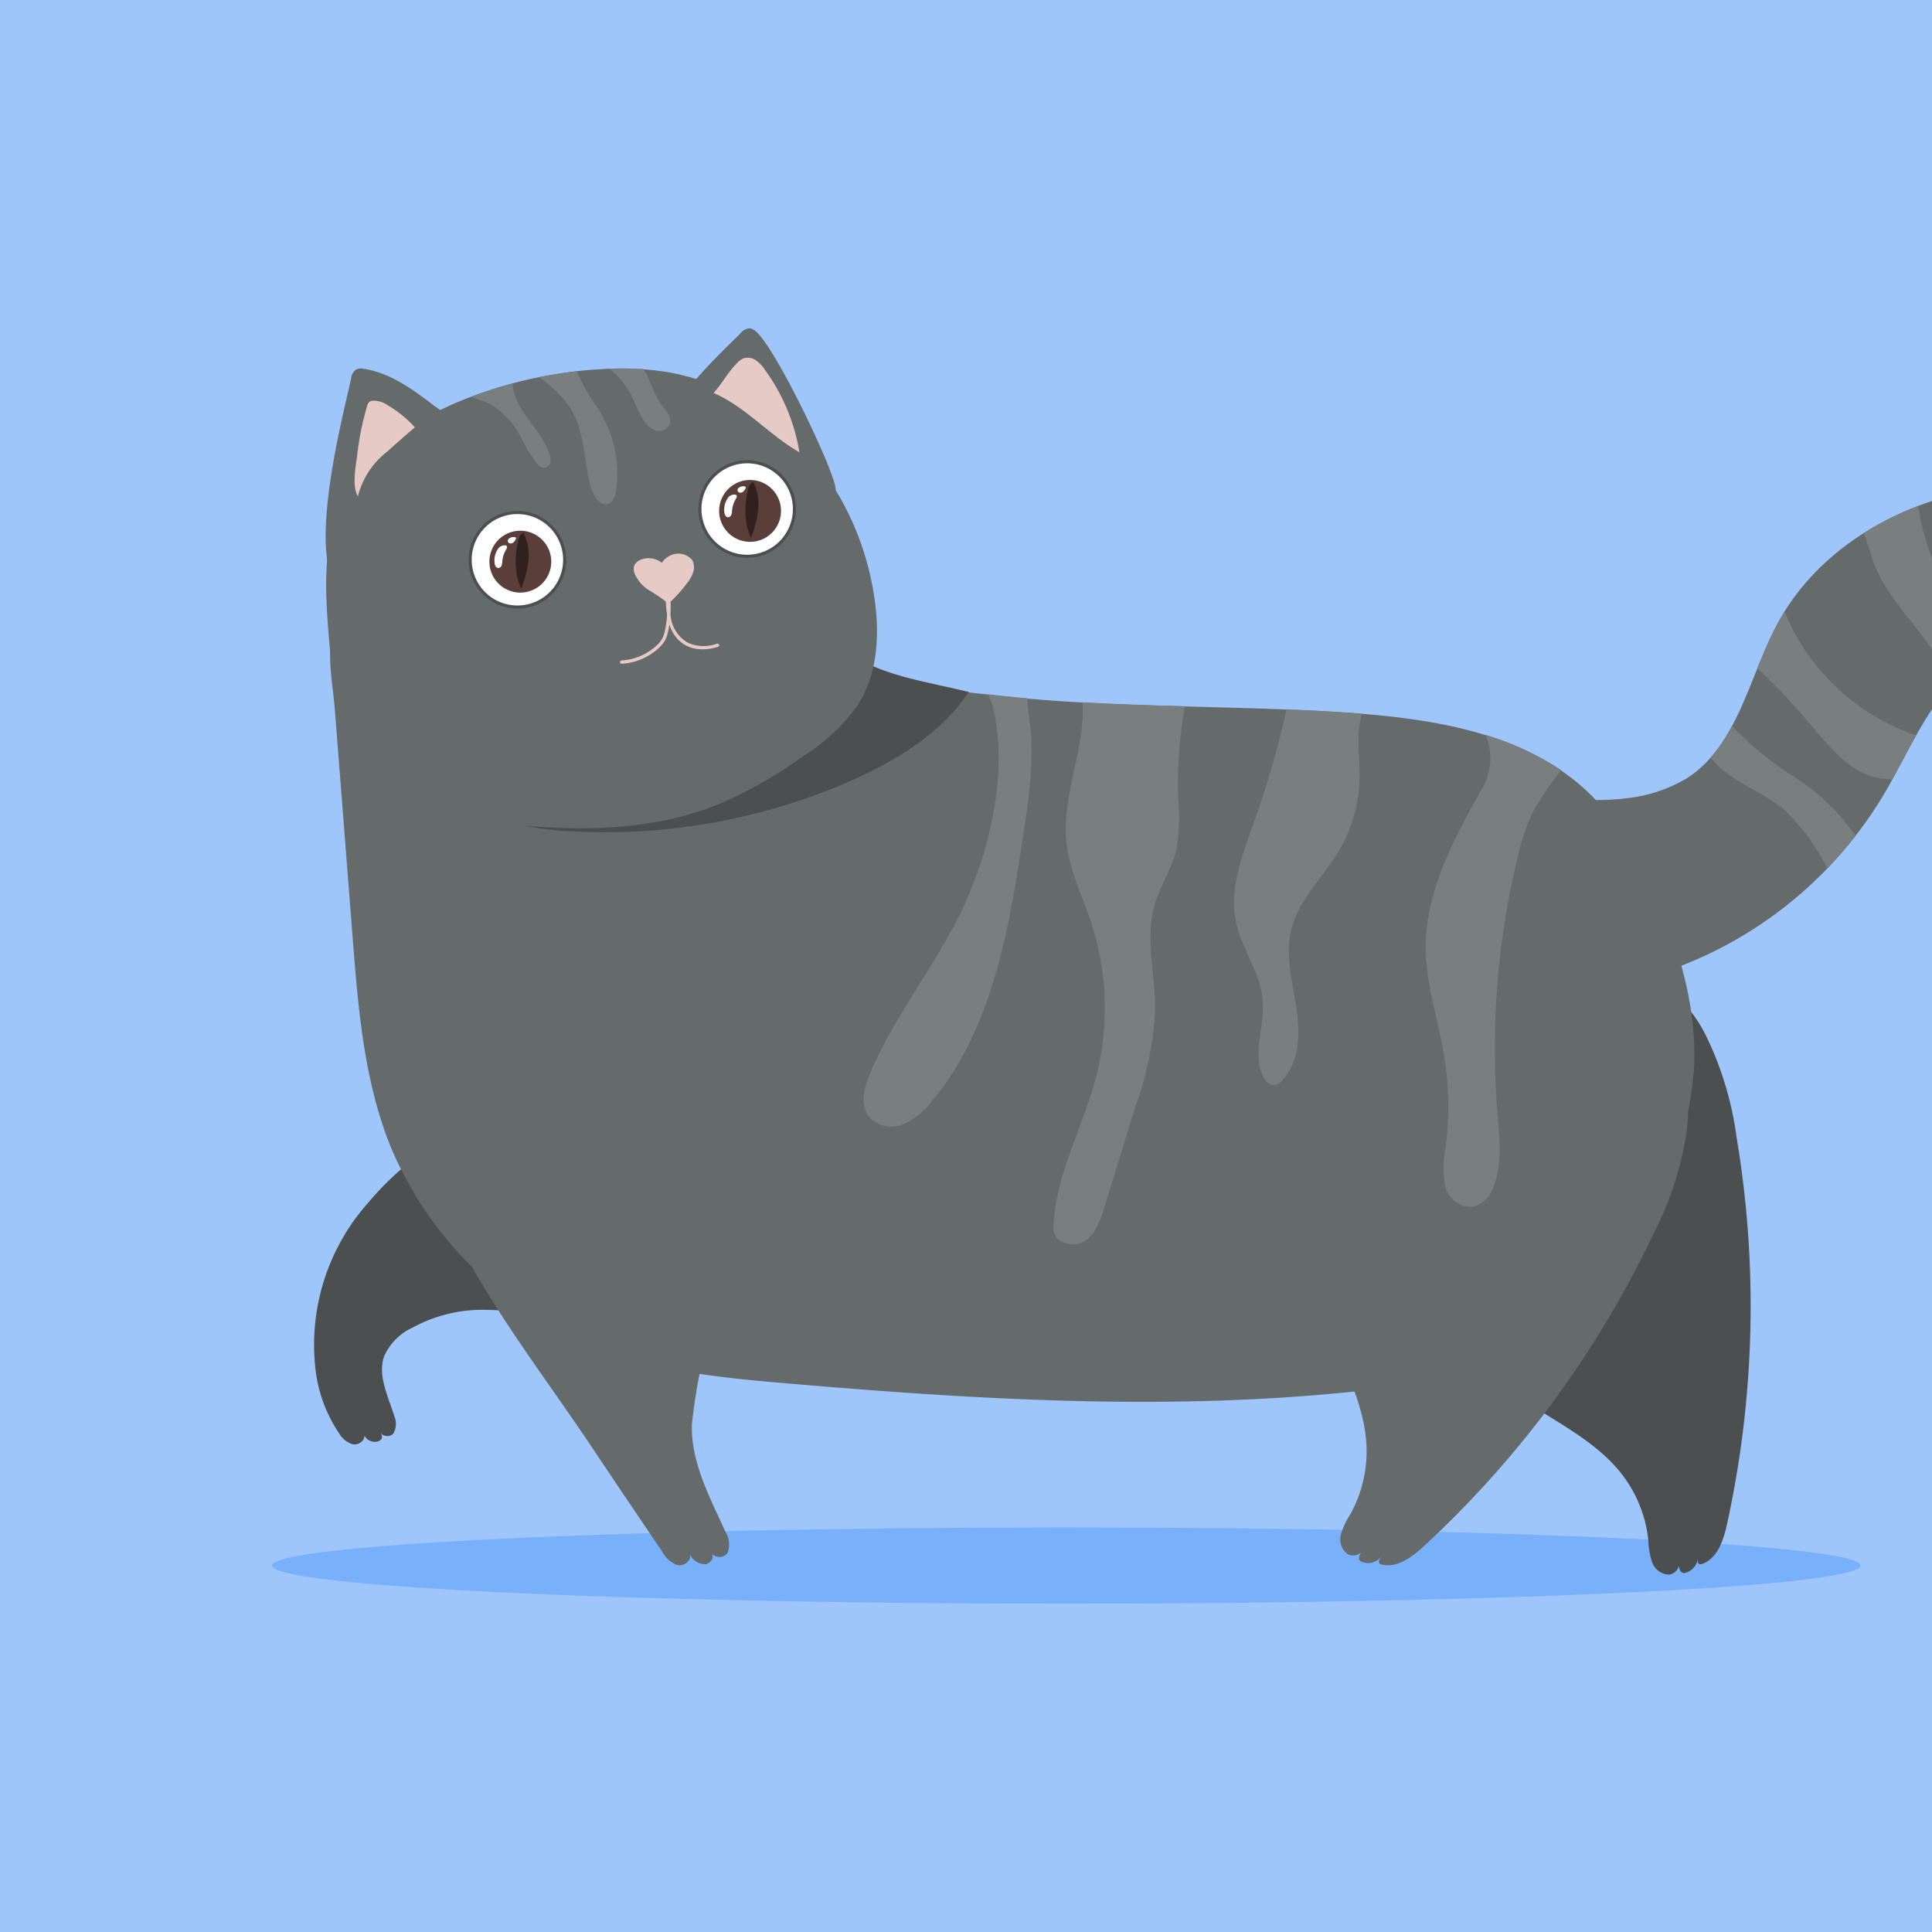 <svg xmlns="http://www.w3.org/2000/svg" xmlns:xlink="http://www.w3.org/1999/xlink" viewBox="0 0 200 200"><defs><style>.cls-1{fill:none;}.cls-2{fill:#9fc6fb;}.cls-3{clip-path:url(#clip-path);}.cls-4{fill:#79b0fa;}.cls-5{fill:#4b4f4f;}.cls-6{fill:#656a6b;}.cls-7{fill:#e9f1f4;}.cls-8{fill:#fff;}.cls-9{fill:#593e39;}.cls-10{fill:#30211f;}.cls-11{fill:#e5cac6;}.cls-12{fill:#797f7f;}</style><clipPath id="clip-path"><rect class="cls-1" width="200" height="200.119"/></clipPath></defs><g id="Fondos"><rect class="cls-2" y="-0.119" width="200" height="200.237"/></g><g id="Gatos"><g class="cls-3"><path class="cls-4" d="M192.6,162.065c0,2.181-36.812,3.948-82.222,3.948s-82.222-1.768-82.222-3.948,36.812-3.948,82.222-3.948S192.6,159.885,192.6,162.065Z"/><path class="cls-5" d="M143.741,118.747a23.762,23.762,0,0,0,3.177,15.081,34.207,34.207,0,0,0,10.849,11.157c3.577,2.375,7.609,4.317,10.209,7.734a13.461,13.461,0,0,1,2.662,6.747,7.79,7.79,0,0,0,.389,2.253,1.919,1.919,0,0,0,1.728,1.283c.764-.043,1.388-1.019.924-1.628.218.49-.038,1.38.652,1.468a1.747,1.747,0,0,0,1.411-2.057c.132.378-.228,1.253.397,1.134,1.63-.526,2.27-2.452,2.638-4.125a105.479,105.479,0,0,0,.998-40.031,34.261,34.261,0,0,0-3.167-10.539,14.71,14.71,0,0,0-7.987-7.253c-3.796-1.26-8.058-.398-11.56,1.536C151.102,104.796,144.74,111.809,143.741,118.747Z"/><path class="cls-5" d="M32.691,142.009a14.875,14.875,0,0,0,2.424,6.387,2.466,2.466,0,0,0,1.359,1.106c.584.129,1.308-.311,1.239-.905a1.224,1.224,0,0,0,1.395.622c.799-.289.245-.766.269-1.167-.079.621.962.825,1.349.333a1.996,1.996,0,0,0,.084-1.802c-.627-2.059-1.764-4.22-1.021-6.24a5.906,5.906,0,0,1,2.893-2.897,15.13,15.13,0,0,1,6.91-1.851c2.701-.059,5.513.593,8.04-.363,3.341-1.263,5.171-5.278,4.465-8.778a10.855,10.855,0,0,0-6.892-7.61c-2.805-1.075-7.813-1.786-10.555-.179a30.562,30.562,0,0,0-6.539,5.846A22.114,22.114,0,0,0,32.691,142.009Z"/><path class="cls-6" d="M36.509,97.102c.575,7.355,1.182,14.846,3.96,21.681a38.273,38.273,0,0,0,23.149,21.411c5.771,1.929,11.895,2.506,17.958,3.024,22.724,1.943,45.731,3.239,68.239-.45,5.144-.843,10.477-2.054,14.458-5.418,3.85-3.254,5.931-8.097,7.681-12.824a48.009,48.009,0,0,0,3.395-13.679c.406-6.835-1.748-13.596-4.751-19.749a32.33,32.33,0,0,0-5.616-8.509c-6.255-6.43-15.85-8.111-24.797-8.755-12.738-.918-25.573-.424-38.248-1.982a41.548,41.548,0,0,1-13.417-3.481c-3.783-1.867-7.04-4.658-10.757-6.654-9.186-4.933-20.226-4.583-30.6-3.541-4.436.445-11.379,2.082-12.706,7.162-.658,2.518.005,5.558.203,8.091q.439,5.607.877,11.215Q36.021,90.872,36.509,97.102Z"/><path class="cls-6" d="M141.022,107.977a23.761,23.761,0,0,0-6.023,14.186,34.205,34.205,0,0,0,2.514,15.358c1.575,3.994,3.771,7.894,3.947,12.184a13.461,13.461,0,0,1-1.677,7.056,7.792,7.792,0,0,0-.97,2.07,1.918,1.918,0,0,0,.683,2.041c.651.402,1.721-.041,1.69-.806-.102.526-.858,1.237-.305,1.577a1.747,1.747,0,0,0,2.334-.88c-.108.386-.769.833-.323,1.157,1.638.501,3.264-.712,4.523-1.874a105.481,105.481,0,0,0,23.723-32.26,34.259,34.259,0,0,0,3.433-10.456,14.711,14.711,0,0,0-2.4-10.518c-2.393-3.205-6.381-4.937-10.359-5.355C155.04,100.746,145.81,102.859,141.022,107.977Z"/><path class="cls-6" d="M68.552,160.621a2.966,2.966,0,0,0,1.538,1.386c.685.174,1.557-.455,1.313-1.118a1.772,1.772,0,0,0,1.719,1.033c.792-.397.696-.782.574-1.372-.038.76,1.278.838,1.639.168a2.532,2.532,0,0,0-.254-2.183c-1.612-3.554-3.561-7.167-3.459-11.068a58.21,58.21,0,0,1,1.011-6.279,17.604,17.604,0,0,0-15.139-19.837c-5.328-.703-12.553,2.617-9.19,8.786,3.687,6.763,8.574,13.113,12.856,19.515Q64.836,155.15,68.552,160.621Z"/><path class="cls-6" d="M168.283,82.644a15.444,15.444,0,0,0,6.291-2.049c5.396-3.426,6.483-10.679,9.567-16.277,4.008-7.274,11.822-11.942,19.973-13.532s16.622-.403,24.618,1.843c3.41.958,6.922,2.205,9.308,4.822s3.2,6.987.892,9.674c-2.518,2.932-7.088,2.522-10.895,1.86L218.297,67.29c-3.848-.669-7.931-1.318-11.561.125-5.892,2.341-8.386,9.088-11.572,14.569a42.28,42.28,0,0,1-23.997,18.997c-4.16,1.264-8.667,1.864-12.842.654s-7.926-4.525-8.711-8.801C147.294,80.211,161.557,83.538,168.283,82.644Z"/><path class="cls-5" d="M88.276,68.143A48.13,48.13,0,0,1,50.218,84.272a28.652,28.652,0,0,0,9.412,1.804,63.109,63.109,0,0,0,25.108-3.899C90.528,80.025,96.9,76.802,100.284,71.634c-4.48-1.101-8.32-1.567-11.85-3.663Z"/><path class="cls-6" d="M34.051,66.036c-.388-4.637-.67-9.489,1.172-13.762,2.311-5.362,7.597-8.872,13.032-11.006a45.231,45.231,0,0,1,13.988-3.053,30.664,30.664,0,0,1,7.099.343A25.158,25.158,0,0,1,83.43,46.556a29.62,29.62,0,0,1,6.987,14.71c.688,3.969.559,8.3-1.603,11.698a19.804,19.804,0,0,1-5.638,5.293,45.148,45.148,0,0,1-8.791,5.002c-6.712,2.716-14.199,2.843-21.399,2.083-5.618-.593-11.693-2.002-15.152-6.468C35.04,75.268,34.42,70.454,34.051,66.036Z"/><path class="cls-6" d="M36.34,39.215a1.338,1.338,0,0,1,.532-.971,1.241,1.241,0,0,1,.759-.063c2.767.396,5.121,2.149,7.342,3.845a9.899,9.899,0,0,1,3.007,3.09c2.824,5.462-6.217,17.259-11.14,16.832C30.569,61.403,35.533,43.025,36.34,39.215Z"/><path class="cls-6" d="M76.643,34.518a1.338,1.338,0,0,1,.973-.528,1.24,1.24,0,0,1,.672.357c2.112,1.83,8.348,14.912,8.211,16.355-.583,6.121-12.951,1.735-16.86-1.29C64.662,45.56,73.902,37.283,76.643,34.518Z"/><path class="cls-7" d="M57.73,55.324a4.894,4.894,0,0,1-8.999,3.553A4.893,4.893,0,1,0,57.73,55.324Z"/><path class="cls-8" d="M58.456,57.948a4.893,4.893,0,1,1-4.893-4.893A4.893,4.893,0,0,1,58.456,57.948Z"/><path class="cls-5" d="M53.563,63.002a5.053,5.053,0,1,1,5.053-5.053A5.059,5.059,0,0,1,53.563,63.002Zm0-9.786a4.732,4.732,0,1,0,4.732,4.732A4.738,4.738,0,0,0,53.563,53.216Z"/><path class="cls-9" d="M57.066,58.143a3.202,3.202,0,1,1-3.202-3.202A3.202,3.202,0,0,1,57.066,58.143Z"/><path class="cls-10" d="M53.932,60.995a11.12,11.12,0,0,0,.765-2.939,5.231,5.231,0,0,0-.525-2.957c.015.001-.313.322-.334.35a2.224,2.224,0,0,0-.242.767,8.08,8.08,0,0,0-.1,3.22,7.921,7.921,0,0,0,.186.82C53.718,60.384,53.973,60.888,53.932,60.995Z"/><path class="cls-8" d="M51.204,58.32a.851.851,0,0,0,.099.303.357.357,0,0,0,.254.178.386.386,0,0,0,.365-.256,1.547,1.547,0,0,0,.08-.469,2.805,2.805,0,0,1,.4-1.2c.375-.612-.543-.478-.787-.14A2.133,2.133,0,0,0,51.204,58.32Z"/><path class="cls-8" d="M52.81,56.254a.446.446,0,0,0,.349-.117,1.044,1.044,0,0,0,.223-.305c.031-.059.059-.138.012-.185a.142.142,0,0,0-.062-.032.76.76,0,0,0-.704.194A.275.275,0,0,0,52.81,56.254Z"/><path class="cls-7" d="M81.514,50.071a4.894,4.894,0,0,1-8.999,3.553,4.893,4.893,0,1,0,8.999-3.553Z"/><path class="cls-8" d="M82.24,52.695a4.893,4.893,0,1,1-4.893-4.893A4.893,4.893,0,0,1,82.24,52.695Z"/><path class="cls-5" d="M77.347,57.748A5.053,5.053,0,1,1,82.4,52.695,5.059,5.059,0,0,1,77.347,57.748Zm0-9.786a4.732,4.732,0,1,0,4.732,4.732A4.738,4.738,0,0,0,77.347,47.962Z"/><path class="cls-9" d="M80.85,52.889a3.202,3.202,0,1,1-3.202-3.202A3.202,3.202,0,0,1,80.85,52.889Z"/><path class="cls-10" d="M77.715,55.741a11.128,11.128,0,0,0,.765-2.939,5.23,5.23,0,0,0-.525-2.957c.015.001-.313.322-.334.35a2.223,2.223,0,0,0-.242.767,8.079,8.079,0,0,0-.1,3.22,7.915,7.915,0,0,0,.186.82C77.501,55.13,77.756,55.634,77.715,55.741Z"/><path class="cls-8" d="M74.988,53.066a.853.853,0,0,0,.099.303.357.357,0,0,0,.254.178.386.386,0,0,0,.365-.256,1.538,1.538,0,0,0,.08-.469,2.807,2.807,0,0,1,.4-1.2c.375-.612-.543-.478-.787-.14A2.133,2.133,0,0,0,74.988,53.066Z"/><path class="cls-8" d="M76.594,51.001a.446.446,0,0,0,.349-.117,1.046,1.046,0,0,0,.223-.305c.031-.059.059-.138.012-.185a.142.142,0,0,0-.062-.033.76.76,0,0,0-.704.194A.275.275,0,0,0,76.594,51.001Z"/><path class="cls-11" d="M38.007,42.019a.85.85,0,0,1,.184-.374.662.662,0,0,1,.394-.163,2.546,2.546,0,0,1,1.546.465,12.115,12.115,0,0,1,2.821,2.294q-1.438,1.21-2.826,2.477a8.487,8.487,0,0,0-3.08,4.681c-.647-1.167-.198-3.155-.052-4.417A29.176,29.176,0,0,1,38.007,42.019Z"/><path class="cls-11" d="M76.291,37.594a2.045,2.045,0,0,1,.658-.492,1.45,1.45,0,0,1,1.296.193,3.754,3.754,0,0,1,.936.979,20.072,20.072,0,0,1,3.576,8.54c-3.142-1.775-5.573-4.705-8.887-6.133C74.749,39.714,75.344,38.542,76.291,37.594Z"/><path class="cls-11" d="M66.373,57.925a1.181,1.181,0,0,0-.731.663,1.195,1.195,0,0,0,.039.757,3.744,3.744,0,0,0,1.547,1.781A16.506,16.506,0,0,1,69.201,62.49a15.082,15.082,0,0,0,1.952-2.156,3.487,3.487,0,0,0,.596-1.072,1.633,1.633,0,0,0-.089-1.291,1.904,1.904,0,0,0-2.349-.428,2.033,2.033,0,0,0-.801.716A2.198,2.198,0,0,0,66.373,57.925Z"/><path class="cls-11" d="M74.433,66.729a.175.175,0,0,0-.225-.092,4.002,4.002,0,0,1-2.99-.097,3.615,3.615,0,0,1-1.775-2.624c-.016-.079-.03-.158-.044-.238.003-.042.006-.084.008-.126a12.182,12.182,0,0,0-.106-2.445.172.172,0,0,0-.341.044c.018.123.033.246.047.369a.182.182,0,0,0-.102.179,15.068,15.068,0,0,0,.151,1.984,11.346,11.346,0,0,1-.228,1.612,2.966,2.966,0,0,1-.316.886,3.057,3.057,0,0,1-.59.688,5.821,5.821,0,0,1-3.594,1.5.172.172,0,0,0,.044.341,6.158,6.158,0,0,0,3.595-1.424,4.27,4.27,0,0,0,.695-.713,2.734,2.734,0,0,0,.423-.895,8.144,8.144,0,0,0,.211-1.008,4.605,4.605,0,0,0,.397.876,3.362,3.362,0,0,0,1.231,1.225,3.607,3.607,0,0,0,1.555.438,4.949,4.949,0,0,0,1.861-.257A.174.174,0,0,0,74.433,66.729Z"/><path class="cls-12" d="M93.519,116.375a7.548,7.548,0,0,0,2.933-2.369c6.233-7.423,7.936-17.528,9.409-27.108.615-3.999,1.232-8.058.754-12.076-.1-.84-.246-1.691-.271-2.533q-2.031-.181-4.058-.423a9.54,9.54,0,0,1,.455,1.141c1.658,6.442-.132,14.506-2.811,20.438-2.771,6.133-7.195,11.419-9.84,17.607-.641,1.5-1.123,3.387-.076,4.637A3.165,3.165,0,0,0,93.519,116.375Z"/><path class="cls-12" d="M153.802,76.078a6.306,6.306,0,0,1-.252,5.33c-2.991,5.297-6.07,10.926-5.957,17.009.067,3.585,1.25,7.045,1.855,10.579a33.085,33.085,0,0,1,.201,9.819,9.722,9.722,0,0,0-.047,3.95,2.796,2.796,0,0,0,2.906,2.17,3.225,3.225,0,0,0,2.143-2.228c.872-2.339.57-4.926.367-7.414a83.684,83.684,0,0,1,2.11-26.612,20.716,20.716,0,0,1,1.738-4.985,41.178,41.178,0,0,1,2.735-3.974A28.976,28.976,0,0,0,153.802,76.078Z"/><path class="cls-12" d="M119.524,93.689c.574-1.993,1.799-3.764,2.269-5.784a19.857,19.857,0,0,0,.173-5.201,44.648,44.648,0,0,1,.703-9.597c-3.536-.097-7.07-.209-10.597-.406.276,4.87-2.211,9.724-1.66,14.614.319,2.828,1.63,5.433,2.526,8.134a28.529,28.529,0,0,1,.521,16.074c-1.377,5.276-4.286,10.232-4.407,15.683-.031,1.397,1.984,2.037,3.172,1.3s1.684-2.187,2.096-3.522q1.618-5.246,3.236-10.492a34.997,34.997,0,0,0,2.031-9.901C119.618,100.937,118.514,97.2,119.524,93.689Z"/><path class="cls-12" d="M140.212,73.813c-2.348-.169-4.699-.29-7.051-.385-.045.298-.112.594-.179.885a99.546,99.546,0,0,1-3.204,10.914c-1.173,3.288-2.542,6.747-1.837,10.166.586,2.841,2.562,5.316,2.781,8.209.195,2.582-1.033,5.299-.039,7.69.224.539.68,1.097,1.26,1.033a1.411,1.411,0,0,0,.835-.524c1.792-1.969,1.821-4.955,1.412-7.585s-1.149-5.319-.535-7.91c.743-3.136,3.301-5.465,4.949-8.235a15.342,15.342,0,0,0,2.142-7.979c-.025-2.053-.364-4.38.259-6.22Q140.607,73.841,140.212,73.813Z"/><path class="cls-12" d="M192.088,86.529a21.801,21.801,0,0,0-6.345-6.094,34.665,34.665,0,0,1-6.447-5.279,17.265,17.265,0,0,1-2.217,3.272,8.925,8.925,0,0,0,1.637,1.581c1.897,1.417,4.173,2.288,5.983,3.816a22.177,22.177,0,0,1,4.468,6.073A42.043,42.043,0,0,0,192.088,86.529Z"/><path class="cls-12" d="M203.952,66.33a51.486,51.486,0,0,1-4.549-10.301,18.928,18.928,0,0,1-.822-3.661,31.55,31.55,0,0,0-5.635,2.813c.396,1.105.714,2.282,1.125,3.331,1.696,4.321,5.847,7.328,7.502,11.665.095.249.197.512.31.772a13.844,13.844,0,0,1,3.104-2.656A18.427,18.427,0,0,0,203.952,66.33Z"/><path class="cls-12" d="M198.357,76.135c-.177-.07-.356-.136-.533-.203A22.608,22.608,0,0,1,184.733,63.31c-.205.33-.404.664-.593,1.006a45.096,45.096,0,0,0-2.214,4.859,72.026,72.026,0,0,1,5.565,5.899c1.932,2.295,3.979,4.876,6.922,5.459a11.532,11.532,0,0,0,1.472.167C196.711,79.202,197.509,77.645,198.357,76.135Z"/><path class="cls-12" d="M55.631,48.039a1.008,1.008,0,0,0,.624.393.739.739,0,0,0,.71-.601,1.744,1.744,0,0,0-.132-.99c-.884-2.379-3.224-4.1-3.707-6.592a2.848,2.848,0,0,1-.053-.541q-2.153.581-4.241,1.371a7.395,7.395,0,0,0,.986.368A6.359,6.359,0,0,1,52.085,42.82a9.8,9.8,0,0,1,1.82,2.384A15.351,15.351,0,0,0,55.631,48.039Z"/><path class="cls-12" d="M61.571,51.367c.28.476.783.928,1.321.804.589-.136.817-.843.898-1.441a12.66,12.66,0,0,0-1.748-8.249,18.402,18.402,0,0,1-2.193-3.739c-.033-.101-.062-.205-.087-.309q-1.987.225-3.949.626l.037.029A13.465,13.465,0,0,1,58.898,42.02c1.403,2.079,1.531,4.725,1.979,7.192A6.482,6.482,0,0,0,61.571,51.367Z"/><path class="cls-12" d="M63.09,38.18a8.784,8.784,0,0,1,1.817,1.961c.645.996.998,2.155,1.607,3.174a2.697,2.697,0,0,0,1.225,1.198,1.223,1.223,0,0,0,1.524-.455,1.371,1.371,0,0,0-.139-1.282c-.227-.387-.554-.704-.814-1.069a22.648,22.648,0,0,1-1.292-2.815,5.43,5.43,0,0,0-.419-.673A33.893,33.893,0,0,0,63.09,38.18Z"/></g></g></svg>